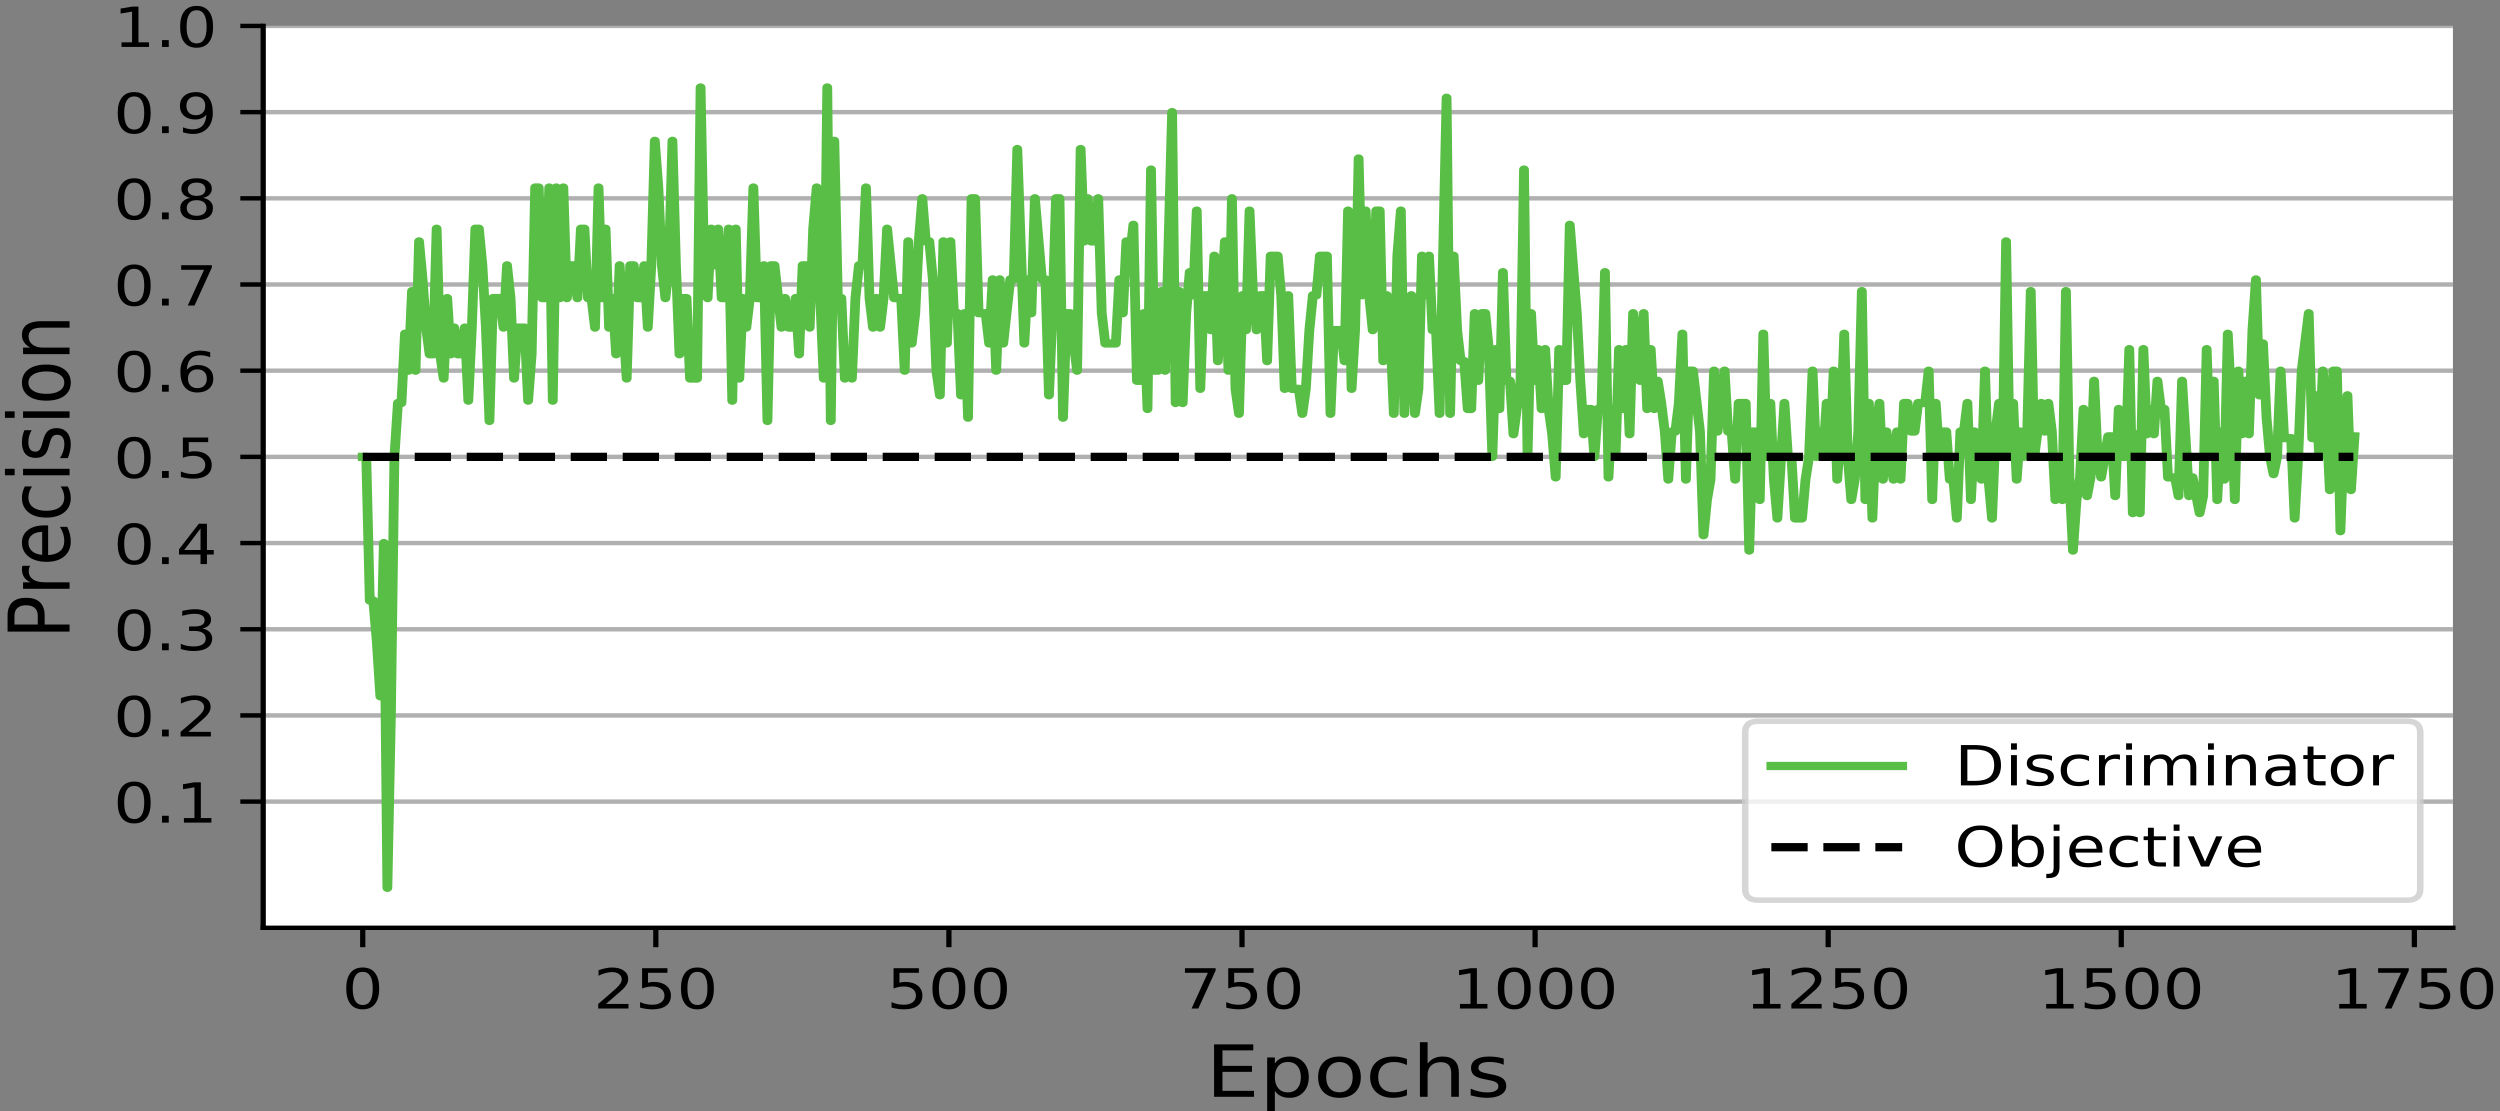 <?xml version="1.0" encoding="UTF-8" standalone="no"?>
<!-- Created with matplotlib (https://matplotlib.org/) -->

<svg
   xmlns:dc="http://purl.org/dc/elements/1.1/"
   xmlns:cc="http://creativecommons.org/ns#"
   xmlns:rdf="http://www.w3.org/1999/02/22-rdf-syntax-ns#"
   xmlns:svg="http://www.w3.org/2000/svg"
   xmlns="http://www.w3.org/2000/svg"
   xmlns:xlink="http://www.w3.org/1999/xlink"
   xmlns:sodipodi="http://sodipodi.sourceforge.net/DTD/sodipodi-0.dtd"
   xmlns:inkscape="http://www.inkscape.org/namespaces/inkscape"
   height="176"
   version="1.1"
   viewBox="0 0 297 132"
   width="396"
   id="svg499"
   sodipodi:docname="precision_best_gan06_03_20_v1.svg"
   inkscape:version="0.92.3 (2405546, 2018-03-11)">
  <rect x="0" y="0" width="297" height="132" fill="#808080" stroke="none"/>
  <sodipodi:namedview
     pagecolor="#ffffff"
     bordercolor="#666666"
     borderopacity="1"
     objecttolerance="10"
     gridtolerance="10"
     guidetolerance="10"
     inkscape:pageopacity="0"
     inkscape:pageshadow="2"
     inkscape:window-width="1323"
     inkscape:window-height="713"
     id="namedview501"
     showgrid="false"
     units="px"
     inkscape:zoom="11.313709"
     inkscape:cx="374.07627"
     inkscape:cy="123.37372"
     inkscape:window-x="43"
     inkscape:window-y="27"
     inkscape:window-maximized="1"
     inkscape:current-layer="svg499" />
  <defs
     id="defs4"
     style="stroke-linecap:butt;stroke-linejoin:round">
    <style
       type="text/css"
       id="style2">
*{stroke-linecap:butt;stroke-linejoin:round;}
  </style>
  </defs>
  <g
     style="stroke-linecap:butt;stroke-linejoin:round"
     id="axes_1"
     transform="matrix(0.777,0,0,0.657,-10.69,-13.948)">
    <g
       style="stroke-linecap:butt;stroke-linejoin:round"
       id="patch_2">
      <path
         inkscape:connector-curvature="0"
         id="path9"
         style="fill:#ffffff;stroke-linecap:butt;stroke-linejoin:round"
         d="M 54,189 H 388.8 V 25.92 H 54 Z" />
    </g>
    <g
       style="stroke-linecap:butt;stroke-linejoin:round"
       id="matplotlib.axis_1">
      <g
         style="stroke-linecap:butt;stroke-linejoin:round"
         id="xtick_1">
        <g
           style="stroke-linecap:butt;stroke-linejoin:round"
           id="line2d_1">
          <defs
             id="defs13">
            <path
               inkscape:connector-curvature="0"
               style="stroke:#000000;stroke-width:0.8;stroke-linecap:butt;stroke-linejoin:round"
               id="m89fd16f817"
               d="M 0,0 V 3.5" />
          </defs>
          <g
             style="stroke-linecap:butt;stroke-linejoin:round"
             id="g17">
            <use
               height="100%"
               width="100%"
               id="use15"
               y="189"
               xlink:href="#m89fd16f817"
               x="69.218"
               style="stroke:#000000;stroke-width:0.8;stroke-linecap:butt;stroke-linejoin:round" />
          </g>
        </g>
        <g
           style="stroke-linecap:butt;stroke-linejoin:round"
           id="text_1">
          <!-- 0 -->
          <defs
             id="defs21">
            <path
               style="stroke-linecap:butt;stroke-linejoin:round"
               inkscape:connector-curvature="0"
               id="DejaVuSans-48"
               d="m 31.781,66.406 q -7.609,0 -11.453,-7.5 Q 16.5,51.422 16.5,36.375 q 0,-14.984 3.828,-22.484 3.844,-7.5 11.453,-7.5 7.672,0 11.5,7.5 3.844,7.5 3.844,22.484 0,15.047 -3.844,22.531 -3.828,7.5 -11.5,7.5 z m 0,7.812 q 12.266,0 18.734,-9.703 6.469,-9.688 6.469,-28.141 0,-18.406 -6.469,-28.109 -6.469,-9.688 -18.734,-9.688 -12.25,0 -18.719,9.688 Q 6.594,17.969 6.594,36.375 q 0,18.453 6.469,28.141 6.469,9.703 18.719,9.703 z" />
          </defs>
          <g
             style="stroke-linecap:butt;stroke-linejoin:round"
             id="g25"
             transform="matrix(0.1,0,0,-0.1,66.037,203.598)">
            <use
               height="100%"
               width="100%"
               y="0"
               x="0"
               style="stroke-linecap:butt;stroke-linejoin:round"
               id="use23"
               xlink:href="#DejaVuSans-48" />
          </g>
        </g>
      </g>
      <g
         style="stroke-linecap:butt;stroke-linejoin:round"
         id="xtick_2">
        <g
           style="stroke-linecap:butt;stroke-linejoin:round"
           id="line2d_2">
          <g
             style="stroke-linecap:butt;stroke-linejoin:round"
             id="g31">
            <use
               height="100%"
               width="100%"
               id="use29"
               y="189"
               xlink:href="#m89fd16f817"
               x="114.03"
               style="stroke:#000000;stroke-width:0.8;stroke-linecap:butt;stroke-linejoin:round" />
          </g>
        </g>
        <g
           style="stroke-linecap:butt;stroke-linejoin:round"
           id="text_2">
          <!-- 250 -->
          <defs
             id="defs36">
            <path
               style="stroke-linecap:butt;stroke-linejoin:round"
               inkscape:connector-curvature="0"
               id="DejaVuSans-50"
               d="M 19.188,8.297 H 53.609 V 0 H 7.328 v 8.297 q 5.609,5.812 15.297,15.594 9.703,9.797 12.188,12.641 4.734,5.312 6.609,9 1.891,3.688 1.891,7.25 0,5.812 -4.078,9.469 -4.078,3.672 -10.625,3.672 -4.641,0 -9.797,-1.609 -5.141,-1.609 -11,-4.891 v 9.969 Q 13.766,71.781 18.938,73 q 5.188,1.219 9.484,1.219 11.328,0 18.062,-5.672 6.734,-5.656 6.734,-15.125 0,-4.5 -1.688,-8.531 Q 49.859,40.875 45.406,35.406 44.188,33.984 37.641,27.219 31.109,20.453 19.188,8.297 Z" />
            <path
               style="stroke-linecap:butt;stroke-linejoin:round"
               inkscape:connector-curvature="0"
               id="DejaVuSans-53"
               d="m 10.797,72.906 h 38.719 v -8.312 h -29.688 V 46.734 q 2.141,0.734 4.281,1.094 2.156,0.359 4.312,0.359 Q 40.625,48.188 47.75,41.5 54.891,34.812 54.891,23.391 54.891,11.625 47.562,5.094 40.234,-1.422 26.906,-1.422 q -4.594,0 -9.359,0.781 -4.75,0.781 -9.828,2.344 V 11.625 q 4.391,-2.391 9.078,-3.562 4.688,-1.172 9.906,-1.172 8.453,0 13.375,4.438 4.938,4.438 4.938,12.062 0,7.609 -4.938,12.047 -4.922,4.453 -13.375,4.453 -3.953,0 -7.891,-0.875 -3.922,-0.875 -8.016,-2.734 z" />
          </defs>
          <g
             style="stroke-linecap:butt;stroke-linejoin:round"
             id="g44"
             transform="matrix(0.1,0,0,-0.1,104.487,203.598)">
            <use
               height="100%"
               width="100%"
               y="0"
               x="0"
               style="stroke-linecap:butt;stroke-linejoin:round"
               id="use38"
               xlink:href="#DejaVuSans-50" />
            <use
               height="100%"
               width="100%"
               y="0"
               style="stroke-linecap:butt;stroke-linejoin:round"
               id="use40"
               xlink:href="#DejaVuSans-53"
               x="63.623" />
            <use
               height="100%"
               width="100%"
               y="0"
               style="stroke-linecap:butt;stroke-linejoin:round"
               id="use42"
               xlink:href="#DejaVuSans-48"
               x="127.246" />
          </g>
        </g>
      </g>
      <g
         style="stroke-linecap:butt;stroke-linejoin:round"
         id="xtick_3">
        <g
           style="stroke-linecap:butt;stroke-linejoin:round"
           id="line2d_3">
          <g
             style="stroke-linecap:butt;stroke-linejoin:round"
             id="g50">
            <use
               height="100%"
               width="100%"
               id="use48"
               y="189"
               xlink:href="#m89fd16f817"
               x="158.842"
               style="stroke:#000000;stroke-width:0.8;stroke-linecap:butt;stroke-linejoin:round" />
          </g>
        </g>
        <g
           style="stroke-linecap:butt;stroke-linejoin:round"
           id="text_3">
          <!-- 500 -->
          <g
             style="stroke-linecap:butt;stroke-linejoin:round"
             id="g59"
             transform="matrix(0.1,0,0,-0.1,149.299,203.598)">
            <use
               height="100%"
               width="100%"
               y="0"
               x="0"
               style="stroke-linecap:butt;stroke-linejoin:round"
               id="use53"
               xlink:href="#DejaVuSans-53" />
            <use
               height="100%"
               width="100%"
               y="0"
               style="stroke-linecap:butt;stroke-linejoin:round"
               id="use55"
               xlink:href="#DejaVuSans-48"
               x="63.623" />
            <use
               height="100%"
               width="100%"
               y="0"
               style="stroke-linecap:butt;stroke-linejoin:round"
               id="use57"
               xlink:href="#DejaVuSans-48"
               x="127.246" />
          </g>
        </g>
      </g>
      <g
         style="stroke-linecap:butt;stroke-linejoin:round"
         id="xtick_4">
        <g
           style="stroke-linecap:butt;stroke-linejoin:round"
           id="line2d_4">
          <g
             style="stroke-linecap:butt;stroke-linejoin:round"
             id="g65">
            <use
               height="100%"
               width="100%"
               id="use63"
               y="189"
               xlink:href="#m89fd16f817"
               x="203.654"
               style="stroke:#000000;stroke-width:0.8;stroke-linecap:butt;stroke-linejoin:round" />
          </g>
        </g>
        <g
           style="stroke-linecap:butt;stroke-linejoin:round"
           id="text_4">
          <!-- 750 -->
          <defs
             id="defs69">
            <path
               style="stroke-linecap:butt;stroke-linejoin:round"
               inkscape:connector-curvature="0"
               id="DejaVuSans-55"
               d="m 8.203,72.906 h 46.875 V 68.703 L 28.609,0 H 18.312 L 43.219,64.594 H 8.203 Z" />
          </defs>
          <g
             style="stroke-linecap:butt;stroke-linejoin:round"
             id="g77"
             transform="matrix(0.1,0,0,-0.1,194.111,203.598)">
            <use
               height="100%"
               width="100%"
               y="0"
               x="0"
               style="stroke-linecap:butt;stroke-linejoin:round"
               id="use71"
               xlink:href="#DejaVuSans-55" />
            <use
               height="100%"
               width="100%"
               y="0"
               style="stroke-linecap:butt;stroke-linejoin:round"
               id="use73"
               xlink:href="#DejaVuSans-53"
               x="63.623" />
            <use
               height="100%"
               width="100%"
               y="0"
               style="stroke-linecap:butt;stroke-linejoin:round"
               id="use75"
               xlink:href="#DejaVuSans-48"
               x="127.246" />
          </g>
        </g>
      </g>
      <g
         style="stroke-linecap:butt;stroke-linejoin:round"
         id="xtick_5">
        <g
           style="stroke-linecap:butt;stroke-linejoin:round"
           id="line2d_5">
          <g
             style="stroke-linecap:butt;stroke-linejoin:round"
             id="g83">
            <use
               height="100%"
               width="100%"
               id="use81"
               y="189"
               xlink:href="#m89fd16f817"
               x="248.466"
               style="stroke:#000000;stroke-width:0.8;stroke-linecap:butt;stroke-linejoin:round" />
          </g>
        </g>
        <g
           style="stroke-linecap:butt;stroke-linejoin:round"
           id="text_5">
          <!-- 1000 -->
          <defs
             id="defs87">
            <path
               style="stroke-linecap:butt;stroke-linejoin:round"
               inkscape:connector-curvature="0"
               id="DejaVuSans-49"
               d="m 12.406,8.297 h 16.109 v 55.625 L 10.984,60.406 v 8.984 l 17.438,3.516 H 38.281 V 8.297 H 54.391 V 0 H 12.406 Z" />
          </defs>
          <g
             style="stroke-linecap:butt;stroke-linejoin:round"
             id="g97"
             transform="matrix(0.1,0,0,-0.1,235.741,203.598)">
            <use
               height="100%"
               width="100%"
               y="0"
               x="0"
               style="stroke-linecap:butt;stroke-linejoin:round"
               id="use89"
               xlink:href="#DejaVuSans-49" />
            <use
               height="100%"
               width="100%"
               y="0"
               style="stroke-linecap:butt;stroke-linejoin:round"
               id="use91"
               xlink:href="#DejaVuSans-48"
               x="63.623" />
            <use
               height="100%"
               width="100%"
               y="0"
               style="stroke-linecap:butt;stroke-linejoin:round"
               id="use93"
               xlink:href="#DejaVuSans-48"
               x="127.246" />
            <use
               height="100%"
               width="100%"
               y="0"
               style="stroke-linecap:butt;stroke-linejoin:round"
               id="use95"
               xlink:href="#DejaVuSans-48"
               x="190.869" />
          </g>
        </g>
      </g>
      <g
         style="stroke-linecap:butt;stroke-linejoin:round"
         id="xtick_6">
        <g
           style="stroke-linecap:butt;stroke-linejoin:round"
           id="line2d_6">
          <g
             style="stroke-linecap:butt;stroke-linejoin:round"
             id="g103">
            <use
               height="100%"
               width="100%"
               id="use101"
               y="189"
               xlink:href="#m89fd16f817"
               x="293.279"
               style="stroke:#000000;stroke-width:0.8;stroke-linecap:butt;stroke-linejoin:round" />
          </g>
        </g>
        <g
           style="stroke-linecap:butt;stroke-linejoin:round"
           id="text_6">
          <!-- 1250 -->
          <g
             style="stroke-linecap:butt;stroke-linejoin:round"
             id="g114"
             transform="matrix(0.1,0,0,-0.1,280.554,203.598)">
            <use
               height="100%"
               width="100%"
               y="0"
               x="0"
               style="stroke-linecap:butt;stroke-linejoin:round"
               id="use106"
               xlink:href="#DejaVuSans-49" />
            <use
               height="100%"
               width="100%"
               y="0"
               style="stroke-linecap:butt;stroke-linejoin:round"
               id="use108"
               xlink:href="#DejaVuSans-50"
               x="63.623" />
            <use
               height="100%"
               width="100%"
               y="0"
               style="stroke-linecap:butt;stroke-linejoin:round"
               id="use110"
               xlink:href="#DejaVuSans-53"
               x="127.246" />
            <use
               height="100%"
               width="100%"
               y="0"
               style="stroke-linecap:butt;stroke-linejoin:round"
               id="use112"
               xlink:href="#DejaVuSans-48"
               x="190.869" />
          </g>
        </g>
      </g>
      <g
         style="stroke-linecap:butt;stroke-linejoin:round"
         id="xtick_7">
        <g
           style="stroke-linecap:butt;stroke-linejoin:round"
           id="line2d_7">
          <g
             style="stroke-linecap:butt;stroke-linejoin:round"
             id="g120">
            <use
               height="100%"
               width="100%"
               id="use118"
               y="189"
               xlink:href="#m89fd16f817"
               x="338.091"
               style="stroke:#000000;stroke-width:0.8;stroke-linecap:butt;stroke-linejoin:round" />
          </g>
        </g>
        <g
           style="stroke-linecap:butt;stroke-linejoin:round"
           id="text_7">
          <!-- 1500 -->
          <g
             style="stroke-linecap:butt;stroke-linejoin:round"
             id="g131"
             transform="matrix(0.1,0,0,-0.1,325.366,203.598)">
            <use
               height="100%"
               width="100%"
               y="0"
               x="0"
               style="stroke-linecap:butt;stroke-linejoin:round"
               id="use123"
               xlink:href="#DejaVuSans-49" />
            <use
               height="100%"
               width="100%"
               y="0"
               style="stroke-linecap:butt;stroke-linejoin:round"
               id="use125"
               xlink:href="#DejaVuSans-53"
               x="63.623" />
            <use
               height="100%"
               width="100%"
               y="0"
               style="stroke-linecap:butt;stroke-linejoin:round"
               id="use127"
               xlink:href="#DejaVuSans-48"
               x="127.246" />
            <use
               height="100%"
               width="100%"
               y="0"
               style="stroke-linecap:butt;stroke-linejoin:round"
               id="use129"
               xlink:href="#DejaVuSans-48"
               x="190.869" />
          </g>
        </g>
      </g>
      <g
         style="stroke-linecap:butt;stroke-linejoin:round"
         id="xtick_8">
        <g
           style="stroke-linecap:butt;stroke-linejoin:round"
           id="line2d_8">
          <g
             style="stroke-linecap:butt;stroke-linejoin:round"
             id="g137">
            <use
               height="100%"
               width="100%"
               id="use135"
               y="189"
               xlink:href="#m89fd16f817"
               x="382.903"
               style="stroke:#000000;stroke-width:0.8;stroke-linecap:butt;stroke-linejoin:round" />
          </g>
        </g>
        <g
           style="stroke-linecap:butt;stroke-linejoin:round"
           id="text_8">
          <!-- 1750 -->
          <g
             style="stroke-linecap:butt;stroke-linejoin:round"
             id="g148"
             transform="matrix(0.1,0,0,-0.1,370.178,203.598)">
            <use
               height="100%"
               width="100%"
               y="0"
               x="0"
               style="stroke-linecap:butt;stroke-linejoin:round"
               id="use140"
               xlink:href="#DejaVuSans-49" />
            <use
               height="100%"
               width="100%"
               y="0"
               style="stroke-linecap:butt;stroke-linejoin:round"
               id="use142"
               xlink:href="#DejaVuSans-55"
               x="63.623" />
            <use
               height="100%"
               width="100%"
               y="0"
               style="stroke-linecap:butt;stroke-linejoin:round"
               id="use144"
               xlink:href="#DejaVuSans-53"
               x="127.246" />
            <use
               height="100%"
               width="100%"
               y="0"
               style="stroke-linecap:butt;stroke-linejoin:round"
               id="use146"
               xlink:href="#DejaVuSans-48"
               x="190.869" />
          </g>
        </g>
      </g>
      <g
         style="stroke-linecap:butt;stroke-linejoin:round"
         id="text_9">
        <!-- Epochs -->
        <defs
           id="defs158">
          <path
             style="stroke-linecap:butt;stroke-linejoin:round"
             inkscape:connector-curvature="0"
             id="DejaVuSans-69"
             d="m 9.812,72.906 h 46.094 v -8.312 H 19.672 V 43.016 h 34.719 V 34.719 H 19.672 V 8.297 H 56.781 V 0 H 9.812 Z" />
          <path
             style="stroke-linecap:butt;stroke-linejoin:round"
             inkscape:connector-curvature="0"
             id="DejaVuSans-112"
             d="m 18.109,8.203 v -29 H 9.078 V 54.688 h 9.031 v -8.297 q 2.844,4.875 7.156,7.234 Q 29.594,56 35.594,56 q 9.969,0 16.188,-7.906 6.234,-7.906 6.234,-20.797 0,-12.891 -6.234,-20.812 -6.219,-7.906 -16.188,-7.906 -6,0 -10.328,2.375 -4.312,2.375 -7.156,7.25 z M 48.688,27.297 q 0,9.906 -4.078,15.547 -4.078,5.641 -11.203,5.641 -7.141,0 -11.219,-5.641 -4.078,-5.641 -4.078,-15.547 0,-9.906 4.078,-15.547 4.078,-5.641 11.219,-5.641 7.125,0 11.203,5.641 4.078,5.641 4.078,15.547 z" />
          <path
             style="stroke-linecap:butt;stroke-linejoin:round"
             inkscape:connector-curvature="0"
             id="DejaVuSans-111"
             d="m 30.609,48.391 q -7.219,0 -11.422,-5.641 -4.203,-5.641 -4.203,-15.453 0,-9.812 4.172,-15.453 4.188,-5.641 11.453,-5.641 7.188,0 11.375,5.656 4.203,5.672 4.203,15.438 0,9.719 -4.203,15.406 -4.188,5.688 -11.375,5.688 z m 0,7.609 q 11.719,0 18.406,-7.625 6.703,-7.609 6.703,-21.078 0,-13.422 -6.703,-21.078 -6.688,-7.641 -18.406,-7.641 -11.766,0 -18.438,7.641 -6.656,7.656 -6.656,21.078 0,13.469 6.656,21.078 Q 18.844,56 30.609,56 Z" />
          <path
             style="stroke-linecap:butt;stroke-linejoin:round"
             inkscape:connector-curvature="0"
             id="DejaVuSans-99"
             d="M 48.781,52.594 V 44.188 q -3.812,2.109 -7.641,3.156 -3.828,1.047 -7.734,1.047 -8.75,0 -13.594,-5.547 -4.828,-5.531 -4.828,-15.547 0,-10.016 4.828,-15.562 4.844,-5.531 13.594,-5.531 3.906,0 7.734,1.047 3.828,1.047 7.641,3.156 v -8.312 q -3.766,-1.75 -7.797,-2.625 -4.016,-0.891 -8.562,-0.891 -12.359,0 -19.641,7.766 -7.266,7.766 -7.266,20.953 0,13.375 7.344,21.031 Q 20.219,56 33.016,56 q 4.141,0 8.094,-0.859 3.953,-0.844 7.672,-2.547 z" />
          <path
             style="stroke-linecap:butt;stroke-linejoin:round"
             inkscape:connector-curvature="0"
             id="DejaVuSans-104"
             d="M 54.891,33.016 V 0 H 45.906 v 32.719 q 0,7.766 -3.031,11.609 -3.031,3.859 -9.078,3.859 -7.281,0 -11.484,-4.641 -4.203,-4.625 -4.203,-12.641 V 0 h -9.031 v 75.984 h 9.031 V 46.188 q 3.234,4.938 7.594,7.375 4.375,2.438 10.094,2.438 9.422,0 14.25,-5.828 4.844,-5.828 4.844,-17.156 z" />
          <path
             style="stroke-linecap:butt;stroke-linejoin:round"
             inkscape:connector-curvature="0"
             id="DejaVuSans-115"
             d="m 44.281,53.078 v -8.5 Q 40.484,46.531 36.375,47.5 q -4.094,0.984 -8.5,0.984 -6.688,0 -10.031,-2.047 Q 14.5,44.391 14.5,40.281 q 0,-3.125 2.391,-4.906 2.391,-1.781 9.625,-3.391 l 3.078,-0.688 Q 39.156,29.25 43.188,25.516 47.219,21.781 47.219,15.094 q 0,-7.625 -6.031,-12.078 -6.031,-4.438 -16.578,-4.438 -4.391,0 -9.156,0.859 Q 10.688,0.297 5.422,2 v 9.281 q 4.984,-2.594 9.812,-3.891 4.828,-1.281 9.578,-1.281 6.344,0 9.75,2.172 3.422,2.172 3.422,6.125 0,3.656 -2.469,5.609 -2.453,1.953 -10.812,3.766 l -3.125,0.734 q -8.344,1.75 -12.062,5.391 -3.703,3.641 -3.703,9.984 0,7.719 5.469,11.906 Q 16.75,56 26.812,56 q 4.969,0 9.359,-0.734 4.406,-0.719 8.109,-2.188 z" />
        </defs>
        <g
           style="stroke-linecap:butt;stroke-linejoin:round"
           id="g172"
           transform="matrix(0.13,0,0,-0.13,198.11,219.556)">
          <use
             height="100%"
             width="100%"
             y="0"
             x="0"
             style="stroke-linecap:butt;stroke-linejoin:round"
             id="use160"
             xlink:href="#DejaVuSans-69" />
          <use
             height="100%"
             width="100%"
             y="0"
             style="stroke-linecap:butt;stroke-linejoin:round"
             id="use162"
             xlink:href="#DejaVuSans-112"
             x="63.184" />
          <use
             height="100%"
             width="100%"
             y="0"
             style="stroke-linecap:butt;stroke-linejoin:round"
             id="use164"
             xlink:href="#DejaVuSans-111"
             x="126.66" />
          <use
             height="100%"
             width="100%"
             y="0"
             style="stroke-linecap:butt;stroke-linejoin:round"
             id="use166"
             xlink:href="#DejaVuSans-99"
             x="187.842" />
          <use
             height="100%"
             width="100%"
             y="0"
             style="stroke-linecap:butt;stroke-linejoin:round"
             id="use168"
             xlink:href="#DejaVuSans-104"
             x="242.822" />
          <use
             height="100%"
             width="100%"
             y="0"
             style="stroke-linecap:butt;stroke-linejoin:round"
             id="use170"
             xlink:href="#DejaVuSans-115"
             x="306.201" />
        </g>
      </g>
    </g>
    <g
       style="stroke-linecap:butt;stroke-linejoin:round"
       id="matplotlib.axis_2">
      <g
         style="stroke-linecap:butt;stroke-linejoin:round"
         id="ytick_1">
        <g
           style="stroke-linecap:butt;stroke-linejoin:round"
           id="line2d_9">
          <path
             inkscape:connector-curvature="0"
             id="path176"
             style="fill:none;stroke:#b0b0b0;stroke-width:0.8;stroke-linecap:square;stroke-linejoin:round"
             d="M 54,166.18 H 388.8"
             clip-path="url(#pa81db073a2)" />
        </g>
        <g
           style="stroke-linecap:butt;stroke-linejoin:round"
           id="line2d_10">
          <defs
             id="defs180">
            <path
               inkscape:connector-curvature="0"
               style="stroke:#000000;stroke-width:0.8;stroke-linecap:butt;stroke-linejoin:round"
               id="md61d00a847"
               d="M 0,0 H -3.5" />
          </defs>
          <g
             style="stroke-linecap:butt;stroke-linejoin:round"
             id="g184">
            <use
               height="100%"
               width="100%"
               id="use182"
               y="166.18"
               xlink:href="#md61d00a847"
               x="54"
               style="stroke:#000000;stroke-width:0.8;stroke-linecap:butt;stroke-linejoin:round" />
          </g>
        </g>
        <g
           style="stroke-linecap:butt;stroke-linejoin:round"
           id="text_10">
          <!-- 0.1 -->
          <defs
             id="defs188">
            <path
               style="stroke-linecap:butt;stroke-linejoin:round"
               inkscape:connector-curvature="0"
               id="DejaVuSans-46"
               d="M 10.688,12.406 H 21 V 0 H 10.688 Z" />
          </defs>
          <g
             style="stroke-linecap:butt;stroke-linejoin:round"
             id="g196"
             transform="matrix(0.1,0,0,-0.1,31.097,169.979)">
            <use
               height="100%"
               width="100%"
               y="0"
               x="0"
               style="stroke-linecap:butt;stroke-linejoin:round"
               id="use190"
               xlink:href="#DejaVuSans-48" />
            <use
               height="100%"
               width="100%"
               y="0"
               style="stroke-linecap:butt;stroke-linejoin:round"
               id="use192"
               xlink:href="#DejaVuSans-46"
               x="63.623" />
            <use
               height="100%"
               width="100%"
               y="0"
               style="stroke-linecap:butt;stroke-linejoin:round"
               id="use194"
               xlink:href="#DejaVuSans-49"
               x="95.41" />
          </g>
        </g>
      </g>
      <g
         style="stroke-linecap:butt;stroke-linejoin:round"
         id="ytick_2">
        <g
           style="stroke-linecap:butt;stroke-linejoin:round"
           id="line2d_11">
          <path
             inkscape:connector-curvature="0"
             id="path200"
             style="fill:none;stroke:#b0b0b0;stroke-width:0.8;stroke-linecap:square;stroke-linejoin:round"
             d="M 54,150.595 H 388.8"
             clip-path="url(#pa81db073a2)" />
        </g>
        <g
           style="stroke-linecap:butt;stroke-linejoin:round"
           id="line2d_12">
          <g
             style="stroke-linecap:butt;stroke-linejoin:round"
             id="g205">
            <use
               height="100%"
               width="100%"
               id="use203"
               y="150.595"
               xlink:href="#md61d00a847"
               x="54"
               style="stroke:#000000;stroke-width:0.8;stroke-linecap:butt;stroke-linejoin:round" />
          </g>
        </g>
        <g
           style="stroke-linecap:butt;stroke-linejoin:round"
           id="text_11">
          <!-- 0.2 -->
          <g
             style="stroke-linecap:butt;stroke-linejoin:round"
             id="g214"
             transform="matrix(0.1,0,0,-0.1,31.097,154.395)">
            <use
               height="100%"
               width="100%"
               y="0"
               x="0"
               style="stroke-linecap:butt;stroke-linejoin:round"
               id="use208"
               xlink:href="#DejaVuSans-48" />
            <use
               height="100%"
               width="100%"
               y="0"
               style="stroke-linecap:butt;stroke-linejoin:round"
               id="use210"
               xlink:href="#DejaVuSans-46"
               x="63.623" />
            <use
               height="100%"
               width="100%"
               y="0"
               style="stroke-linecap:butt;stroke-linejoin:round"
               id="use212"
               xlink:href="#DejaVuSans-50"
               x="95.41" />
          </g>
        </g>
      </g>
      <g
         style="stroke-linecap:butt;stroke-linejoin:round"
         id="ytick_3">
        <g
           style="stroke-linecap:butt;stroke-linejoin:round"
           id="line2d_13">
          <path
             inkscape:connector-curvature="0"
             id="path218"
             style="fill:none;stroke:#b0b0b0;stroke-width:0.8;stroke-linecap:square;stroke-linejoin:round"
             d="M 54,135.011 H 388.8"
             clip-path="url(#pa81db073a2)" />
        </g>
        <g
           style="stroke-linecap:butt;stroke-linejoin:round"
           id="line2d_14">
          <g
             style="stroke-linecap:butt;stroke-linejoin:round"
             id="g223">
            <use
               height="100%"
               width="100%"
               id="use221"
               y="135.011"
               xlink:href="#md61d00a847"
               x="54"
               style="stroke:#000000;stroke-width:0.8;stroke-linecap:butt;stroke-linejoin:round" />
          </g>
        </g>
        <g
           style="stroke-linecap:butt;stroke-linejoin:round"
           id="text_12">
          <!-- 0.3 -->
          <defs
             id="defs227">
            <path
               style="stroke-linecap:butt;stroke-linejoin:round"
               inkscape:connector-curvature="0"
               id="DejaVuSans-51"
               d="M 40.578,39.312 Q 47.656,37.797 51.625,33 q 3.984,-4.781 3.984,-11.812 0,-10.781 -7.422,-16.703 -7.422,-5.906 -21.094,-5.906 -4.578,0 -9.438,0.906 -4.859,0.906 -10.031,2.719 v 9.516 q 4.094,-2.391 8.969,-3.609 4.891,-1.219 10.219,-1.219 9.266,0 14.125,3.656 4.859,3.656 4.859,10.641 0,6.453 -4.516,10.078 -4.516,3.641 -12.562,3.641 h -8.5 v 8.109 h 8.891 q 7.266,0 11.125,2.906 3.859,2.906 3.859,8.375 0,5.609 -3.984,8.609 -3.969,3.016 -11.391,3.016 -4.062,0 -8.703,-0.891 Q 15.375,64.156 9.812,62.312 v 8.781 q 5.625,1.562 10.531,2.344 4.906,0.781 9.25,0.781 11.234,0 17.766,-5.109 6.547,-5.094 6.547,-13.781 0,-6.062 -3.469,-10.234 -3.469,-4.172 -9.859,-5.781 z" />
          </defs>
          <g
             style="stroke-linecap:butt;stroke-linejoin:round"
             id="g235"
             transform="matrix(0.1,0,0,-0.1,31.097,138.81)">
            <use
               height="100%"
               width="100%"
               y="0"
               x="0"
               style="stroke-linecap:butt;stroke-linejoin:round"
               id="use229"
               xlink:href="#DejaVuSans-48" />
            <use
               height="100%"
               width="100%"
               y="0"
               style="stroke-linecap:butt;stroke-linejoin:round"
               id="use231"
               xlink:href="#DejaVuSans-46"
               x="63.623" />
            <use
               height="100%"
               width="100%"
               y="0"
               style="stroke-linecap:butt;stroke-linejoin:round"
               id="use233"
               xlink:href="#DejaVuSans-51"
               x="95.41" />
          </g>
        </g>
      </g>
      <g
         style="stroke-linecap:butt;stroke-linejoin:round"
         id="ytick_4">
        <g
           style="stroke-linecap:butt;stroke-linejoin:round"
           id="line2d_15">
          <path
             inkscape:connector-curvature="0"
             id="path239"
             style="fill:none;stroke:#b0b0b0;stroke-width:0.8;stroke-linecap:square;stroke-linejoin:round"
             d="M 54,119.427 H 388.8"
             clip-path="url(#pa81db073a2)" />
        </g>
        <g
           style="stroke-linecap:butt;stroke-linejoin:round"
           id="line2d_16">
          <g
             style="stroke-linecap:butt;stroke-linejoin:round"
             id="g244">
            <use
               height="100%"
               width="100%"
               id="use242"
               y="119.427"
               xlink:href="#md61d00a847"
               x="54"
               style="stroke:#000000;stroke-width:0.8;stroke-linecap:butt;stroke-linejoin:round" />
          </g>
        </g>
        <g
           style="stroke-linecap:butt;stroke-linejoin:round"
           id="text_13">
          <!-- 0.4 -->
          <defs
             id="defs248">
            <path
               style="stroke-linecap:butt;stroke-linejoin:round"
               inkscape:connector-curvature="0"
               id="DejaVuSans-52"
               d="M 37.797,64.312 12.891,25.391 h 24.906 z m -2.594,8.594 h 12.406 V 25.391 h 10.406 V 17.188 H 47.609 V 0 h -9.812 V 17.188 H 4.891 v 9.516 z" />
          </defs>
          <g
             style="stroke-linecap:butt;stroke-linejoin:round"
             id="g256"
             transform="matrix(0.1,0,0,-0.1,31.097,123.226)">
            <use
               height="100%"
               width="100%"
               y="0"
               x="0"
               style="stroke-linecap:butt;stroke-linejoin:round"
               id="use250"
               xlink:href="#DejaVuSans-48" />
            <use
               height="100%"
               width="100%"
               y="0"
               style="stroke-linecap:butt;stroke-linejoin:round"
               id="use252"
               xlink:href="#DejaVuSans-46"
               x="63.623" />
            <use
               height="100%"
               width="100%"
               y="0"
               style="stroke-linecap:butt;stroke-linejoin:round"
               id="use254"
               xlink:href="#DejaVuSans-52"
               x="95.41" />
          </g>
        </g>
      </g>
      <g
         style="stroke-linecap:butt;stroke-linejoin:round"
         id="ytick_5">
        <g
           style="stroke-linecap:butt;stroke-linejoin:round"
           id="line2d_17">
          <path
             inkscape:connector-curvature="0"
             id="path260"
             style="fill:none;stroke:#b0b0b0;stroke-width:0.8;stroke-linecap:square;stroke-linejoin:round"
             d="M 54,103.842 H 388.8"
             clip-path="url(#pa81db073a2)" />
        </g>
        <g
           style="stroke-linecap:butt;stroke-linejoin:round"
           id="line2d_18">
          <g
             style="stroke-linecap:butt;stroke-linejoin:round"
             id="g265">
            <use
               height="100%"
               width="100%"
               id="use263"
               y="103.842"
               xlink:href="#md61d00a847"
               x="54"
               style="stroke:#000000;stroke-width:0.8;stroke-linecap:butt;stroke-linejoin:round" />
          </g>
        </g>
        <g
           style="stroke-linecap:butt;stroke-linejoin:round"
           id="text_14">
          <!-- 0.5 -->
          <g
             style="stroke-linecap:butt;stroke-linejoin:round"
             id="g274"
             transform="matrix(0.1,0,0,-0.1,31.097,107.641)">
            <use
               height="100%"
               width="100%"
               y="0"
               x="0"
               style="stroke-linecap:butt;stroke-linejoin:round"
               id="use268"
               xlink:href="#DejaVuSans-48" />
            <use
               height="100%"
               width="100%"
               y="0"
               style="stroke-linecap:butt;stroke-linejoin:round"
               id="use270"
               xlink:href="#DejaVuSans-46"
               x="63.623" />
            <use
               height="100%"
               width="100%"
               y="0"
               style="stroke-linecap:butt;stroke-linejoin:round"
               id="use272"
               xlink:href="#DejaVuSans-53"
               x="95.41" />
          </g>
        </g>
      </g>
      <g
         style="stroke-linecap:butt;stroke-linejoin:round"
         id="ytick_6">
        <g
           style="stroke-linecap:butt;stroke-linejoin:round"
           id="line2d_19">
          <path
             inkscape:connector-curvature="0"
             id="path278"
             style="fill:none;stroke:#b0b0b0;stroke-width:0.8;stroke-linecap:square;stroke-linejoin:round"
             d="M 54,88.258 H 388.8"
             clip-path="url(#pa81db073a2)" />
        </g>
        <g
           style="stroke-linecap:butt;stroke-linejoin:round"
           id="line2d_20">
          <g
             style="stroke-linecap:butt;stroke-linejoin:round"
             id="g283">
            <use
               height="100%"
               width="100%"
               id="use281"
               y="88.258"
               xlink:href="#md61d00a847"
               x="54"
               style="stroke:#000000;stroke-width:0.8;stroke-linecap:butt;stroke-linejoin:round" />
          </g>
        </g>
        <g
           style="stroke-linecap:butt;stroke-linejoin:round"
           id="text_15">
          <!-- 0.6 -->
          <defs
             id="defs287">
            <path
               style="stroke-linecap:butt;stroke-linejoin:round"
               inkscape:connector-curvature="0"
               id="DejaVuSans-54"
               d="m 33.016,40.375 q -6.641,0 -10.531,-4.547 -3.875,-4.531 -3.875,-12.438 0,-7.859 3.875,-12.438 3.891,-4.562 10.531,-4.562 6.641,0 10.516,4.562 3.875,4.578 3.875,12.438 0,7.906 -3.875,12.438 Q 39.656,40.375 33.016,40.375 Z M 52.594,71.297 V 62.312 q -3.719,1.75 -7.5,2.672 -3.781,0.938 -7.5,0.938 -9.766,0 -14.922,-6.594 -5.141,-6.594 -5.875,-19.922 2.875,4.25 7.219,6.516 4.359,2.266 9.578,2.266 10.984,0 17.359,-6.672 6.375,-6.656 6.375,-18.125 0,-11.234 -6.641,-18.031 -6.641,-6.781 -17.672,-6.781 -12.656,0 -19.344,9.688 -6.688,9.703 -6.688,28.109 0,17.281 8.203,27.562 8.203,10.281 22.016,10.281 3.719,0 7.5,-0.734 3.781,-0.734 7.891,-2.188 z" />
          </defs>
          <g
             style="stroke-linecap:butt;stroke-linejoin:round"
             id="g295"
             transform="matrix(0.1,0,0,-0.1,31.097,92.057)">
            <use
               height="100%"
               width="100%"
               y="0"
               x="0"
               style="stroke-linecap:butt;stroke-linejoin:round"
               id="use289"
               xlink:href="#DejaVuSans-48" />
            <use
               height="100%"
               width="100%"
               y="0"
               style="stroke-linecap:butt;stroke-linejoin:round"
               id="use291"
               xlink:href="#DejaVuSans-46"
               x="63.623" />
            <use
               height="100%"
               width="100%"
               y="0"
               style="stroke-linecap:butt;stroke-linejoin:round"
               id="use293"
               xlink:href="#DejaVuSans-54"
               x="95.41" />
          </g>
        </g>
      </g>
      <g
         style="stroke-linecap:butt;stroke-linejoin:round"
         id="ytick_7">
        <g
           style="stroke-linecap:butt;stroke-linejoin:round"
           id="line2d_21">
          <path
             inkscape:connector-curvature="0"
             id="path299"
             style="fill:none;stroke:#b0b0b0;stroke-width:0.8;stroke-linecap:square;stroke-linejoin:round"
             d="M 54,72.673 H 388.8"
             clip-path="url(#pa81db073a2)" />
        </g>
        <g
           style="stroke-linecap:butt;stroke-linejoin:round"
           id="line2d_22">
          <g
             style="stroke-linecap:butt;stroke-linejoin:round"
             id="g304">
            <use
               height="100%"
               width="100%"
               id="use302"
               y="72.673"
               xlink:href="#md61d00a847"
               x="54"
               style="stroke:#000000;stroke-width:0.8;stroke-linecap:butt;stroke-linejoin:round" />
          </g>
        </g>
        <g
           style="stroke-linecap:butt;stroke-linejoin:round"
           id="text_16">
          <!-- 0.7 -->
          <g
             style="stroke-linecap:butt;stroke-linejoin:round"
             id="g313"
             transform="matrix(0.1,0,0,-0.1,31.097,76.473)">
            <use
               height="100%"
               width="100%"
               y="0"
               x="0"
               style="stroke-linecap:butt;stroke-linejoin:round"
               id="use307"
               xlink:href="#DejaVuSans-48" />
            <use
               height="100%"
               width="100%"
               y="0"
               style="stroke-linecap:butt;stroke-linejoin:round"
               id="use309"
               xlink:href="#DejaVuSans-46"
               x="63.623" />
            <use
               height="100%"
               width="100%"
               y="0"
               style="stroke-linecap:butt;stroke-linejoin:round"
               id="use311"
               xlink:href="#DejaVuSans-55"
               x="95.41" />
          </g>
        </g>
      </g>
      <g
         style="stroke-linecap:butt;stroke-linejoin:round"
         id="ytick_8">
        <g
           style="stroke-linecap:butt;stroke-linejoin:round"
           id="line2d_23">
          <path
             inkscape:connector-curvature="0"
             id="path317"
             style="fill:none;stroke:#b0b0b0;stroke-width:0.8;stroke-linecap:square;stroke-linejoin:round"
             d="M 54,57.089 H 388.8"
             clip-path="url(#pa81db073a2)" />
        </g>
        <g
           style="stroke-linecap:butt;stroke-linejoin:round"
           id="line2d_24">
          <g
             style="stroke-linecap:butt;stroke-linejoin:round"
             id="g322">
            <use
               height="100%"
               width="100%"
               id="use320"
               y="57.089"
               xlink:href="#md61d00a847"
               x="54"
               style="stroke:#000000;stroke-width:0.8;stroke-linecap:butt;stroke-linejoin:round" />
          </g>
        </g>
        <g
           style="stroke-linecap:butt;stroke-linejoin:round"
           id="text_17">
          <!-- 0.8 -->
          <defs
             id="defs326">
            <path
               style="stroke-linecap:butt;stroke-linejoin:round"
               inkscape:connector-curvature="0"
               id="DejaVuSans-56"
               d="m 31.781,34.625 q -7.031,0 -11.062,-3.766 -4.016,-3.766 -4.016,-10.344 0,-6.594 4.016,-10.359 4.031,-3.766 11.062,-3.766 7.031,0 11.078,3.781 4.062,3.797 4.062,10.344 0,6.578 -4.031,10.344 Q 38.875,34.625 31.781,34.625 Z m -9.859,4.188 Q 15.578,40.375 12.031,44.719 8.5,49.078 8.5,55.328 q 0,8.734 6.219,13.812 6.234,5.078 17.062,5.078 10.891,0 17.094,-5.078 6.203,-5.078 6.203,-13.812 0,-6.25 -3.547,-10.609 Q 48,40.375 41.703,38.812 q 7.125,-1.656 11.094,-6.5 3.984,-4.828 3.984,-11.797 0,-10.609 -6.469,-16.281 -6.469,-5.656 -18.531,-5.656 -12.047,0 -18.531,5.656 -6.469,5.672 -6.469,16.281 0,6.969 4,11.797 4.016,4.844 11.141,6.5 z M 18.312,54.391 q 0,-5.656 3.531,-8.828 3.547,-3.172 9.938,-3.172 6.359,0 9.938,3.172 3.594,3.172 3.594,8.828 0,5.672 -3.594,8.844 -3.578,3.172 -9.938,3.172 -6.391,0 -9.938,-3.172 Q 18.312,60.062 18.312,54.391 Z" />
          </defs>
          <g
             style="stroke-linecap:butt;stroke-linejoin:round"
             id="g334"
             transform="matrix(0.1,0,0,-0.1,31.097,60.888)">
            <use
               height="100%"
               width="100%"
               y="0"
               x="0"
               style="stroke-linecap:butt;stroke-linejoin:round"
               id="use328"
               xlink:href="#DejaVuSans-48" />
            <use
               height="100%"
               width="100%"
               y="0"
               style="stroke-linecap:butt;stroke-linejoin:round"
               id="use330"
               xlink:href="#DejaVuSans-46"
               x="63.623" />
            <use
               height="100%"
               width="100%"
               y="0"
               style="stroke-linecap:butt;stroke-linejoin:round"
               id="use332"
               xlink:href="#DejaVuSans-56"
               x="95.41" />
          </g>
        </g>
      </g>
      <g
         style="stroke-linecap:butt;stroke-linejoin:round"
         id="ytick_9">
        <g
           style="stroke-linecap:butt;stroke-linejoin:round"
           id="line2d_25">
          <path
             inkscape:connector-curvature="0"
             id="path338"
             style="fill:none;stroke:#b0b0b0;stroke-width:0.8;stroke-linecap:square;stroke-linejoin:round"
             d="M 54,41.504 H 388.8"
             clip-path="url(#pa81db073a2)" />
        </g>
        <g
           style="stroke-linecap:butt;stroke-linejoin:round"
           id="line2d_26">
          <g
             style="stroke-linecap:butt;stroke-linejoin:round"
             id="g343">
            <use
               height="100%"
               width="100%"
               id="use341"
               y="41.504"
               xlink:href="#md61d00a847"
               x="54"
               style="stroke:#000000;stroke-width:0.8;stroke-linecap:butt;stroke-linejoin:round" />
          </g>
        </g>
        <g
           style="stroke-linecap:butt;stroke-linejoin:round"
           id="text_18">
          <!-- 0.9 -->
          <defs
             id="defs347">
            <path
               style="stroke-linecap:butt;stroke-linejoin:round"
               inkscape:connector-curvature="0"
               id="DejaVuSans-57"
               d="M 10.984,1.516 V 10.5 Q 14.703,8.734 18.5,7.812 q 3.812,-0.922 7.484,-0.922 9.766,0 14.906,6.562 5.156,6.562 5.891,19.953 -2.828,-4.203 -7.188,-6.453 -4.344,-2.25 -9.609,-2.25 -10.938,0 -17.312,6.609 -6.375,6.625 -6.375,18.109 0,11.219 6.641,18 6.641,6.797 17.672,6.797 12.656,0 19.312,-9.703 6.672,-9.688 6.672,-28.141 0,-17.234 -8.188,-27.516 -8.172,-10.281 -21.984,-10.281 -3.719,0 -7.531,0.734 -3.797,0.734 -7.906,2.203 z m 19.625,30.906 q 6.641,0 10.516,4.531 3.891,4.547 3.891,12.469 0,7.859 -3.891,12.422 -3.875,4.562 -10.516,4.562 -6.641,0 -10.516,-4.562 -3.875,-4.562 -3.875,-12.422 0,-7.922 3.875,-12.469 3.875,-4.531 10.516,-4.531 z" />
          </defs>
          <g
             style="stroke-linecap:butt;stroke-linejoin:round"
             id="g355"
             transform="matrix(0.1,0,0,-0.1,31.097,45.304)">
            <use
               height="100%"
               width="100%"
               y="0"
               x="0"
               style="stroke-linecap:butt;stroke-linejoin:round"
               id="use349"
               xlink:href="#DejaVuSans-48" />
            <use
               height="100%"
               width="100%"
               y="0"
               style="stroke-linecap:butt;stroke-linejoin:round"
               id="use351"
               xlink:href="#DejaVuSans-46"
               x="63.623" />
            <use
               height="100%"
               width="100%"
               y="0"
               style="stroke-linecap:butt;stroke-linejoin:round"
               id="use353"
               xlink:href="#DejaVuSans-57"
               x="95.41" />
          </g>
        </g>
      </g>
      <g
         style="stroke-linecap:butt;stroke-linejoin:round"
         id="ytick_10">
        <g
           style="stroke-linecap:butt;stroke-linejoin:round"
           id="line2d_27">
          <path
             inkscape:connector-curvature="0"
             id="path359"
             style="fill:none;stroke:#b0b0b0;stroke-width:0.8;stroke-linecap:square;stroke-linejoin:round"
             d="M 54,25.92 H 388.8"
             clip-path="url(#pa81db073a2)" />
        </g>
        <g
           style="stroke-linecap:butt;stroke-linejoin:round"
           id="line2d_28">
          <g
             style="stroke-linecap:butt;stroke-linejoin:round"
             id="g364">
            <use
               height="100%"
               width="100%"
               id="use362"
               y="25.92"
               xlink:href="#md61d00a847"
               x="54"
               style="stroke:#000000;stroke-width:0.8;stroke-linecap:butt;stroke-linejoin:round" />
          </g>
        </g>
        <g
           style="stroke-linecap:butt;stroke-linejoin:round"
           id="text_19">
          <!-- 1.0 -->
          <g
             style="stroke-linecap:butt;stroke-linejoin:round"
             id="g373"
             transform="matrix(0.1,0,0,-0.1,31.097,29.719)">
            <use
               height="100%"
               width="100%"
               y="0"
               x="0"
               style="stroke-linecap:butt;stroke-linejoin:round"
               id="use367"
               xlink:href="#DejaVuSans-49" />
            <use
               height="100%"
               width="100%"
               y="0"
               style="stroke-linecap:butt;stroke-linejoin:round"
               id="use369"
               xlink:href="#DejaVuSans-46"
               x="63.623" />
            <use
               height="100%"
               width="100%"
               y="0"
               style="stroke-linecap:butt;stroke-linejoin:round"
               id="use371"
               xlink:href="#DejaVuSans-48"
               x="95.41" />
          </g>
        </g>
      </g>
      <g
         style="stroke-linecap:butt;stroke-linejoin:round"
         id="text_20">
        <!-- Precision -->
        <defs
           id="defs382">
          <path
             style="stroke-linecap:butt;stroke-linejoin:round"
             inkscape:connector-curvature="0"
             id="DejaVuSans-80"
             d="M 19.672,64.797 V 37.406 h 12.406 q 6.891,0 10.641,3.562 3.766,3.562 3.766,10.156 0,6.547 -3.766,10.109 -3.75,3.562 -10.641,3.562 z M 9.812,72.906 h 22.266 q 12.266,0 18.531,-5.547 6.281,-5.547 6.281,-16.234 0,-10.797 -6.281,-16.312 -6.266,-5.516 -18.531,-5.516 H 19.672 V 0 H 9.812 Z" />
          <path
             style="stroke-linecap:butt;stroke-linejoin:round"
             inkscape:connector-curvature="0"
             id="DejaVuSans-114"
             d="m 41.109,46.297 q -1.516,0.875 -3.297,1.281 Q 36.031,48 33.891,48 26.266,48 22.188,43.047 18.109,38.094 18.109,28.812 V 0 h -9.031 v 54.688 h 9.031 v -8.5 q 2.844,4.984 7.375,7.391 Q 30.031,56 36.531,56 q 0.922,0 2.047,-0.125 1.125,-0.109 2.484,-0.359 z" />
          <path
             style="stroke-linecap:butt;stroke-linejoin:round"
             inkscape:connector-curvature="0"
             id="DejaVuSans-101"
             d="m 56.203,29.594 v -4.391 h -41.312 q 0.594,-9.281 5.594,-14.141 5,-4.859 13.938,-4.859 5.172,0 10.031,1.266 4.859,1.266 9.656,3.812 v -8.5 q -4.844,-2.047 -9.922,-3.125 -5.078,-1.078 -10.297,-1.078 -13.094,0 -20.734,7.609 -7.641,7.625 -7.641,20.625 0,13.422 7.25,21.297 Q 20.016,56 32.328,56 q 11.031,0 17.453,-7.109 6.422,-7.094 6.422,-19.297 z m -8.984,2.641 q -0.094,7.359 -4.125,11.75 -4.031,4.406 -10.672,4.406 -7.516,0 -12.031,-4.25 -4.516,-4.25 -5.203,-11.969 z" />
          <path
             style="stroke-linecap:butt;stroke-linejoin:round"
             inkscape:connector-curvature="0"
             id="DejaVuSans-105"
             d="M 9.422,54.688 H 18.406 V 0 H 9.422 Z m 0,21.297 H 18.406 V 64.594 H 9.422 Z" />
          <path
             style="stroke-linecap:butt;stroke-linejoin:round"
             inkscape:connector-curvature="0"
             id="DejaVuSans-110"
             d="M 54.891,33.016 V 0 H 45.906 v 32.719 q 0,7.766 -3.031,11.609 -3.031,3.859 -9.078,3.859 -7.281,0 -11.484,-4.641 -4.203,-4.625 -4.203,-12.641 V 0 h -9.031 v 54.688 h 9.031 v -8.5 q 3.234,4.938 7.594,7.375 4.375,2.438 10.094,2.438 9.422,0 14.25,-5.828 4.844,-5.828 4.844,-17.156 z" />
        </defs>
        <g
           style="stroke-linecap:butt;stroke-linejoin:round"
           id="g402"
           transform="matrix(0,-0.13,-0.13,0,24.393,136.716)">
          <use
             height="100%"
             width="100%"
             y="0"
             x="0"
             style="stroke-linecap:butt;stroke-linejoin:round"
             id="use384"
             xlink:href="#DejaVuSans-80" />
          <use
             height="100%"
             width="100%"
             y="0"
             style="stroke-linecap:butt;stroke-linejoin:round"
             id="use386"
             xlink:href="#DejaVuSans-114"
             x="60.287" />
          <use
             height="100%"
             width="100%"
             y="0"
             style="stroke-linecap:butt;stroke-linejoin:round"
             id="use388"
             xlink:href="#DejaVuSans-101"
             x="101.369" />
          <use
             height="100%"
             width="100%"
             y="0"
             style="stroke-linecap:butt;stroke-linejoin:round"
             id="use390"
             xlink:href="#DejaVuSans-99"
             x="162.893" />
          <use
             height="100%"
             width="100%"
             y="0"
             style="stroke-linecap:butt;stroke-linejoin:round"
             id="use392"
             xlink:href="#DejaVuSans-105"
             x="217.873" />
          <use
             height="100%"
             width="100%"
             y="0"
             style="stroke-linecap:butt;stroke-linejoin:round"
             id="use394"
             xlink:href="#DejaVuSans-115"
             x="245.656" />
          <use
             height="100%"
             width="100%"
             y="0"
             style="stroke-linecap:butt;stroke-linejoin:round"
             id="use396"
             xlink:href="#DejaVuSans-105"
             x="297.756" />
          <use
             height="100%"
             width="100%"
             y="0"
             style="stroke-linecap:butt;stroke-linejoin:round"
             id="use398"
             xlink:href="#DejaVuSans-111"
             x="325.539" />
          <use
             height="100%"
             width="100%"
             y="0"
             style="stroke-linecap:butt;stroke-linejoin:round"
             id="use400"
             xlink:href="#DejaVuSans-110"
             x="386.721" />
        </g>
      </g>
    </g>
    <g
       style="stroke-linecap:butt;stroke-linejoin:round"
       id="line2d_29">
      <path
         inkscape:connector-curvature="0"
         id="path406"
         style="fill:none;stroke:#59be45;stroke-width:1.5;stroke-linecap:square;stroke-linejoin:round"
         d="m 69.218,103.842 h 0.538 l 0.538,25.974 h 0.538 l 0.538,7.421 0.538,9.895 0.538,-27.706 0.538,62.338 0.538,-31.169 0.538,-46.753 0.538,-9.74 h 0.538 l 0.538,-12.523 0.538,6.679 0.538,-14.386 0.538,14.386 0.538,-23.377 0.538,6.875 0.538,8.709 0.538,4.824 h 0.538 l 0.538,-22.7 0.538,22.7 0.538,4.385 0.538,-14.541 0.538,10.155 0.538,-4.824 0.538,4.824 h 0.538 l 0.538,-4.824 0.538,13.213 0.538,-13.213 0.538,-17.876 h 0.538 l 0.538,6.621 0.538,11.255 0.538,16.883 0.538,-22.215 h 1.075 l 0.538,5.332 0.538,-11.255 0.538,5.924 0.538,14.541 0.538,-9.209 h 1.075 l 0.538,13.213 0.538,-8.389 0.538,-30.148 h 0.538 l 0.538,19.993 h 0.538 l 0.538,-19.993 0.538,38.538 0.538,-38.538 0.538,19.993 0.538,-19.993 0.538,19.993 0.538,-5.924 h 0.538 l 0.538,5.924 0.538,-12.545 h 0.538 l 0.538,12.545 h 0.538 l 0.538,5.332 0.538,-25.325 0.538,19.993 0.538,-12.545 0.538,17.876 0.538,-5.332 0.538,10.155 0.538,-16.079 1.075,20.464 0.538,-20.464 h 0.538 l 0.538,5.924 h 0.538 l 0.538,-5.924 0.538,11.255 0.538,-11.255 0.538,-22.511 0.538,8.442 0.538,14.069 0.538,5.924 0.538,-5.924 0.538,-22.511 0.538,22.511 0.538,16.079 0.538,-10.155 h 0.538 l 0.538,14.541 h 1.075 l 0.538,-52.623 0.538,32.158 0.538,5.924 0.538,-12.545 0.538,6.621 0.538,-6.621 0.538,12.545 h 0.538 l 0.538,-12.545 0.538,31.089 0.538,-31.089 0.538,27.085 0.538,-14.541 0.538,5.332 0.538,-5.332 0.538,-19.993 0.538,19.993 h 0.538 l 0.538,-5.924 0.538,28.139 0.538,-28.139 h 0.538 l 1.075,11.255 0.538,-5.332 0.538,5.332 h 0.538 l 0.538,-5.332 0.538,10.155 0.538,-16.079 h 0.538 l 0.538,11.255 0.538,-17.876 0.538,-7.448 0.538,19.993 0.538,14.541 0.538,-52.623 0.538,60.297 0.538,-50.649 0.538,28.435 h 0.538 l 0.538,14.541 0.538,-4.385 0.538,4.385 0.538,-14.541 0.538,-5.924 h 0.538 l 0.538,-14.069 0.538,19.993 0.538,5.332 0.538,-5.332 0.538,5.332 0.538,-5.332 0.538,-12.545 1.075,12.545 h 1.075 l 0.538,13.124 0.538,-23.377 0.538,18.455 0.538,-5.468 0.538,-12.987 0.538,-7.792 0.538,7.792 h 0.538 l 0.538,6.875 0.538,16.501 0.538,4.453 0.538,-27.829 0.538,18.455 0.538,-18.455 0.538,12.987 h 0.538 l 0.538,14.842 0.538,-14.842 0.538,18.89 0.538,-39.669 h 0.538 l 0.538,20.779 h 1.075 l 0.538,5.468 0.538,-11.58 0.538,16.501 0.538,-16.501 0.538,11.58 1.075,-11.58 h 0.538 l 0.538,-23.573 1.075,35.153 0.538,-11.58 0.538,6.112 0.538,-20.779 1.075,14.668 h 0.538 l 0.538,20.954 0.538,-14.842 0.538,-20.779 h 0.538 l 0.538,39.669 0.538,-18.89 h 0.538 l 1.075,10.39 0.538,-40.074 0.538,16.698 0.538,-7.792 0.538,7.792 h 0.538 l 0.538,-7.792 0.538,20.779 0.538,5.468 h 1.613 l 0.538,-11.58 0.538,6.112 0.538,-12.987 0.538,2.597 0.538,-5.594 0.538,28.207 h 0.538 l 0.538,-12.223 0.538,17.316 0.538,-43.29 0.538,36.364 h 0.538 l 0.538,-14.386 0.538,14.386 1.075,-46.753 0.538,52.597 0.538,-20.23 0.538,20.23 0.538,-16.234 0.538,-7.421 0.538,4.174 0.538,-15.306 0.538,32.223 0.538,-16.917 h 0.538 l 0.538,6.303 0.538,-13.445 0.538,19.048 1.075,-21.645 0.538,23.377 0.538,-31.169 0.538,34.45 0.538,4.511 0.538,-21.429 0.538,6.303 0.538,-21.609 0.538,15.306 0.538,6.303 0.538,-6.303 h 0.538 l 0.538,11.905 0.538,-19.048 h 1.075 l 0.538,7.143 0.538,16.917 0.538,-16.917 0.538,16.917 h 1.075 l 0.538,4.511 0.538,-4.511 0.538,-10.615 0.538,-6.303 h 0.538 l 0.538,-7.143 h 1.075 l 0.538,28.571 0.538,-15.126 h 1.075 l 0.538,5.602 0.538,-27.211 0.538,32.223 0.538,-10.615 0.538,-31.028 0.538,24.725 0.538,-15.306 0.538,15.306 0.538,6.303 0.538,-21.609 h 0.538 l 0.538,27.211 0.538,-11.905 0.538,6.303 0.538,15.126 0.538,-28.571 0.538,-8.163 0.538,36.735 0.538,-15.126 0.538,-6.303 0.538,21.429 0.538,-4.511 0.538,-24.06 0.538,7.143 0.538,-7.143 0.538,13.445 h 0.538 l 0.538,15.126 1.075,-57.143 0.538,57.143 0.538,-28.571 0.538,13.445 0.538,5.602 h 0.538 l 0.538,8.658 h 0.538 l 0.538,-17.316 0.538,12.223 0.538,-12.223 h 0.538 l 0.538,6.494 0.538,19.481 0.538,-19.481 0.538,10.823 0.538,-24.737 0.538,19.644 h 0.538 l 0.538,9.65 1.075,-9.65 0.538,-38.197 0.538,51.948 0.538,-25.974 0.538,12.223 0.538,-5.73 0.538,10.823 0.538,-10.823 0.538,10.823 0.538,4.557 0.538,7.812 0.538,-23.191 0.538,5.73 h 0.538 l 0.538,-28.207 1.075,15.984 0.538,12.223 0.538,9.65 0.538,-4.557 h 0.538 l 0.538,8.658 0.538,-8.658 h 0.538 l 0.538,-24.737 0.538,37.106 0.538,-12.369 0.538,8.658 0.538,-19.481 0.538,10.823 0.538,-10.823 0.538,15.379 0.538,-21.873 1.075,12.223 0.538,-12.223 0.538,17.316 0.538,-10.823 0.538,10.823 0.538,-5.093 0.538,4.011 0.538,5.157 0.538,8.685 0.538,-8.685 h 0.538 l 0.538,-5.157 0.538,-12.523 0.538,26.365 0.538,-19.686 h 0.538 l 1.075,11.001 0.538,18.751 0.538,-6.375 0.538,-3.691 0.538,-19.686 0.538,11.001 1.075,-11.001 0.538,11.001 h 0.538 l 0.538,8.685 0.538,-13.841 h 1.075 l 0.538,26.68 0.538,-21.523 h 0.538 l 0.538,12.376 0.538,-30.056 0.538,22.263 0.538,-9.74 0.538,13.841 0.538,7.031 1.075,-20.872 0.538,9.74 h 0.538 l 0.538,11.132 h 1.075 l 0.538,-7.031 0.538,-4.101 0.538,-15.584 0.538,15.584 0.538,-4.584 0.538,4.584 0.538,-9.74 0.538,9.74 0.538,-15.584 0.538,19.686 0.538,-8.685 0.538,-17.68 0.538,22.263 0.538,7.792 0.538,-3.691 0.538,-8.685 0.538,-25.386 0.538,37.762 0.538,-17.532 0.538,20.872 0.538,-15.715 0.538,-5.157 0.538,13.841 0.538,-8.685 1.075,8.685 0.538,-8.685 0.538,8.685 0.538,-13.841 h 0.538 l 0.538,5.157 h 0.538 l 0.538,-5.157 h 1.075 l 0.538,-5.844 0.538,23.377 0.538,-17.532 0.538,9.74 0.538,-4.584 h 0.538 l 0.538,8.685 h 0.538 l 0.538,7.031 0.538,-15.715 h 0.538 l 0.538,-5.157 0.538,17.532 0.538,-12.376 1.075,8.685 0.538,-19.686 0.538,19.686 0.538,7.031 0.538,-15.715 0.538,-5.157 0.538,9.74 0.538,-38.961 0.538,38.961 0.538,-9.74 0.538,13.841 0.538,-8.685 0.538,4.584 0.538,-4.584 0.538,-25.386 0.538,29.97 1.075,-9.74 0.538,5.157 0.538,-5.157 0.538,5.157 0.538,12.376 0.538,-7.792 0.538,7.792 0.538,-37.762 0.538,34.071 0.538,12.838 0.538,-9.147 0.538,-4.082 0.538,-12.369 0.538,15.742 0.538,-3.373 0.538,-17.462 0.538,13.751 0.538,3.711 1.075,-7.421 h 0.538 l 0.538,10.794 0.538,-15.742 0.538,8.658 h 0.538 l 0.538,-19.481 0.538,29.644 0.538,-14.265 0.538,14.265 0.538,-29.644 0.538,15.379 0.538,-4.557 0.538,4.557 0.538,-9.65 0.538,5.093 h 0.538 l 0.538,12.369 h 1.075 l 0.538,3.373 0.538,-20.835 1.075,20.835 0.538,-3.373 1.075,6.453 0.538,-3.08 0.538,-26.564 0.538,19.481 0.538,-13.751 0.538,21.543 0.538,-12.376 0.538,8.685 0.538,-26.365 0.538,12.523 0.538,17.532 0.538,-23.377 0.538,11.483 0.538,-9.65 0.538,9.65 0.538,-18.817 0.538,-9.167 0.538,20.954 0.538,-9.374 0.538,13.422 0.538,7.084 0.538,3.117 0.538,-3.117 0.538,-15.584 0.538,12.197 h 1.075 l 0.538,14.52 0.538,-11.132 0.538,-15.584 1.075,-10.39 0.538,22.586 0.538,-7.744 0.538,11.132 0.538,-15.584 0.538,8.501 0.538,13.078 0.538,-21.578 h 0.538 l 0.538,29.019 0.538,-16.823 0.538,-7.744 0.538,17.126 0.538,-9.705 v 0"
         clip-path="url(#pa81db073a2)" />
    </g>
    <g
       style="stroke-linecap:butt;stroke-linejoin:round"
       id="line2d_30">
      <path
         inkscape:connector-curvature="0"
         id="path409"
         style="fill:none;stroke:#000000;stroke-width:1.5;stroke-linecap:butt;stroke-linejoin:round;stroke-dasharray:5.55, 2.4;stroke-dashoffset:0"
         d="M 69.218,103.842 H 373.582 v 0"
         clip-path="url(#pa81db073a2)" />
    </g>
    <g
       style="stroke-linecap:butt;stroke-linejoin:round"
       id="patch_3">
      <path
         inkscape:connector-curvature="0"
         id="path412"
         style="fill:none;stroke:#000000;stroke-width:0.8;stroke-linecap:square;stroke-linejoin:miter"
         d="M 54,189 V 25.92" />
    </g>
    <g
       style="stroke-linecap:butt;stroke-linejoin:round"
       id="patch_4">
      <path
         inkscape:connector-curvature="0"
         id="path415"
         style="fill:none;stroke:#000000;stroke-width:0.8;stroke-linecap:square;stroke-linejoin:miter"
         d="M 54,189 H 388.8" />
    </g>
    <g
       style="stroke-linecap:butt;stroke-linejoin:round"
       id="legend_1">
      <g
         style="stroke-linecap:butt;stroke-linejoin:round"
         id="patch_5">
        <path
           inkscape:connector-curvature="0"
           id="path418"
           style="opacity:0.8;fill:#ffffff;stroke:#cccccc;stroke-linecap:butt;stroke-linejoin:miter"
           d="M 282.591,184 H 381.8 q 2,0 2,-2 v -28.356 q 0,-2 -2,-2 h -99.209 q -2,0 -2,2 V 182 q 0,2 2,2 z" />
      </g>
      <g
         style="stroke-linecap:butt;stroke-linejoin:round"
         id="line2d_31">
        <path
           inkscape:connector-curvature="0"
           id="path421"
           style="fill:none;stroke:#59be45;stroke-width:1.5;stroke-linecap:square;stroke-linejoin:round"
           d="m 284.591,159.742 h 20" />
      </g>
      <g
         style="stroke-linecap:butt;stroke-linejoin:round"
         id="line2d_32" />
      <g
         style="stroke-linecap:butt;stroke-linejoin:round"
         id="text_21">
        <!-- Discriminator -->
        <defs
           id="defs429">
          <path
             style="stroke-linecap:butt;stroke-linejoin:round"
             inkscape:connector-curvature="0"
             id="DejaVuSans-68"
             d="M 19.672,64.797 V 8.109 H 31.594 q 15.094,0 22.094,6.828 7,6.844 7,21.594 0,14.641 -7,21.453 -7,6.812 -22.094,6.812 z M 9.812,72.906 h 20.266 q 21.188,0 31.094,-8.812 9.922,-8.812 9.922,-27.562 0,-18.859 -9.969,-27.703 Q 51.172,0 30.078,0 H 9.812 Z" />
          <path
             style="stroke-linecap:butt;stroke-linejoin:round"
             inkscape:connector-curvature="0"
             id="DejaVuSans-109"
             d="M 52,44.188 Q 55.375,50.25 60.062,53.125 64.75,56 71.094,56 q 8.547,0 13.188,-5.984 4.641,-5.969 4.641,-17 V 0 h -9.031 v 32.719 q 0,7.859 -2.797,11.656 -2.781,3.812 -8.484,3.812 -6.984,0 -11.047,-4.641 -4.047,-4.625 -4.047,-12.641 V 0 h -9.031 v 32.719 q 0,7.906 -2.781,11.688 -2.781,3.781 -8.594,3.781 -6.891,0 -10.953,-4.656 -4.047,-4.656 -4.047,-12.625 V 0 h -9.031 v 54.688 h 9.031 v -8.5 q 3.078,5.031 7.375,7.422 Q 29.781,56 35.688,56 41.656,56 45.828,52.969 50,49.953 52,44.188 Z" />
          <path
             style="stroke-linecap:butt;stroke-linejoin:round"
             inkscape:connector-curvature="0"
             id="DejaVuSans-97"
             d="m 34.281,27.484 q -10.891,0 -15.094,-2.484 -4.203,-2.484 -4.203,-8.5 0,-4.781 3.156,-7.594 3.156,-2.797 8.562,-2.797 7.484,0 12,5.297 4.516,5.297 4.516,14.078 v 2 z m 17.922,3.719 V 0 H 43.219 v 8.297 q -3.078,-4.969 -7.672,-7.344 -4.594,-2.375 -11.234,-2.375 -8.391,0 -13.359,4.719 Q 6,8.016 6,15.922 q 0,9.219 6.172,13.906 6.188,4.688 18.438,4.688 H 43.219 v 0.891 q 0,6.203 -4.078,9.594 -4.078,3.391 -11.453,3.391 -4.688,0 -9.141,-1.125 -4.438,-1.125 -8.531,-3.375 v 8.312 q 4.922,1.906 9.562,2.844 Q 24.219,56 28.609,56 q 11.875,0 17.734,-6.156 5.859,-6.141 5.859,-18.641 z" />
          <path
             style="stroke-linecap:butt;stroke-linejoin:round"
             inkscape:connector-curvature="0"
             id="DejaVuSans-116"
             d="M 18.312,70.219 V 54.688 h 18.5 v -6.984 h -18.5 v -29.688 q 0,-6.688 1.828,-8.594 1.828,-1.906 7.453,-1.906 H 36.812 V 0 H 27.594 Q 17.188,0 13.234,3.875 9.281,7.766 9.281,18.016 v 29.688 H 2.688 V 54.688 h 6.594 v 15.531 z" />
        </defs>
        <g
           style="stroke-linecap:butt;stroke-linejoin:round"
           id="g457"
           transform="matrix(0.1,0,0,-0.1,312.591,163.242)">
          <use
             height="100%"
             width="100%"
             y="0"
             x="0"
             style="stroke-linecap:butt;stroke-linejoin:round"
             id="use431"
             xlink:href="#DejaVuSans-68" />
          <use
             height="100%"
             width="100%"
             y="0"
             style="stroke-linecap:butt;stroke-linejoin:round"
             id="use433"
             xlink:href="#DejaVuSans-105"
             x="77.002" />
          <use
             height="100%"
             width="100%"
             y="0"
             style="stroke-linecap:butt;stroke-linejoin:round"
             id="use435"
             xlink:href="#DejaVuSans-115"
             x="104.785" />
          <use
             height="100%"
             width="100%"
             y="0"
             style="stroke-linecap:butt;stroke-linejoin:round"
             id="use437"
             xlink:href="#DejaVuSans-99"
             x="156.885" />
          <use
             height="100%"
             width="100%"
             y="0"
             style="stroke-linecap:butt;stroke-linejoin:round"
             id="use439"
             xlink:href="#DejaVuSans-114"
             x="211.865" />
          <use
             height="100%"
             width="100%"
             y="0"
             style="stroke-linecap:butt;stroke-linejoin:round"
             id="use441"
             xlink:href="#DejaVuSans-105"
             x="252.979" />
          <use
             height="100%"
             width="100%"
             y="0"
             style="stroke-linecap:butt;stroke-linejoin:round"
             id="use443"
             xlink:href="#DejaVuSans-109"
             x="280.762" />
          <use
             height="100%"
             width="100%"
             y="0"
             style="stroke-linecap:butt;stroke-linejoin:round"
             id="use445"
             xlink:href="#DejaVuSans-105"
             x="378.174" />
          <use
             height="100%"
             width="100%"
             y="0"
             style="stroke-linecap:butt;stroke-linejoin:round"
             id="use447"
             xlink:href="#DejaVuSans-110"
             x="405.957" />
          <use
             height="100%"
             width="100%"
             y="0"
             style="stroke-linecap:butt;stroke-linejoin:round"
             id="use449"
             xlink:href="#DejaVuSans-97"
             x="469.336" />
          <use
             height="100%"
             width="100%"
             y="0"
             style="stroke-linecap:butt;stroke-linejoin:round"
             id="use451"
             xlink:href="#DejaVuSans-116"
             x="530.615" />
          <use
             height="100%"
             width="100%"
             y="0"
             style="stroke-linecap:butt;stroke-linejoin:round"
             id="use453"
             xlink:href="#DejaVuSans-111"
             x="569.824" />
          <use
             height="100%"
             width="100%"
             y="0"
             style="stroke-linecap:butt;stroke-linejoin:round"
             id="use455"
             xlink:href="#DejaVuSans-114"
             x="631.006" />
        </g>
      </g>
      <g
         style="stroke-linecap:butt;stroke-linejoin:round"
         id="line2d_33">
        <path
           inkscape:connector-curvature="0"
           id="path460"
           style="fill:none;stroke:#000000;stroke-width:1.5;stroke-linecap:butt;stroke-linejoin:round;stroke-dasharray:5.55, 2.4;stroke-dashoffset:0"
           d="m 284.591,174.42 h 20" />
      </g>
      <g
         style="stroke-linecap:butt;stroke-linejoin:round"
         id="line2d_34" />
      <g
         style="stroke-linecap:butt;stroke-linejoin:round"
         id="text_22">
        <!-- Objective -->
        <defs
           id="defs468">
          <path
             style="stroke-linecap:butt;stroke-linejoin:round"
             inkscape:connector-curvature="0"
             id="DejaVuSans-79"
             d="m 39.406,66.219 q -10.75,0 -17.078,-8.016 -6.312,-8 -6.312,-21.828 0,-13.766 6.312,-21.781 6.328,-8 17.078,-8 10.734,0 17.016,8 6.281,8.016 6.281,21.781 0,13.828 -6.281,21.828 -6.281,8.016 -17.016,8.016 z m 0,8 q 15.328,0 24.5,-10.281 9.188,-10.281 9.188,-27.562 0,-17.234 -9.188,-27.516 -9.172,-10.281 -24.5,-10.281 -15.375,0 -24.594,10.25 Q 5.609,19.094 5.609,36.375 q 0,17.281 9.203,27.562 9.219,10.281 24.594,10.281 z" />
          <path
             style="stroke-linecap:butt;stroke-linejoin:round"
             inkscape:connector-curvature="0"
             id="DejaVuSans-98"
             d="m 48.688,27.297 q 0,9.906 -4.078,15.547 -4.078,5.641 -11.203,5.641 -7.141,0 -11.219,-5.641 -4.078,-5.641 -4.078,-15.547 0,-9.906 4.078,-15.547 4.078,-5.641 11.219,-5.641 7.125,0 11.203,5.641 4.078,5.641 4.078,15.547 z m -30.578,19.094 q 2.844,4.875 7.156,7.234 Q 29.594,56 35.594,56 q 9.969,0 16.188,-7.906 6.234,-7.906 6.234,-20.797 0,-12.891 -6.234,-20.812 -6.219,-7.906 -16.188,-7.906 -6,0 -10.328,2.375 -4.312,2.375 -7.156,7.25 V 0 h -9.031 v 75.984 h 9.031 z" />
          <path
             style="stroke-linecap:butt;stroke-linejoin:round"
             inkscape:connector-curvature="0"
             id="DejaVuSans-106"
             d="M 9.422,54.688 H 18.406 V -0.984 q 0,-10.438 -3.984,-15.125 -3.969,-4.688 -12.812,-4.688 H -1.812 v 7.609 h 2.406 q 5.125,0 6.969,2.375 1.859,2.359 1.859,9.828 z m 0,21.297 H 18.406 V 64.594 H 9.422 Z" />
          <path
             style="stroke-linecap:butt;stroke-linejoin:round"
             inkscape:connector-curvature="0"
             id="DejaVuSans-118"
             d="M 2.984,54.688 H 12.5 L 29.594,8.797 46.688,54.688 h 9.516 L 35.688,0 H 23.484 Z" />
        </defs>
        <g
           style="stroke-linecap:butt;stroke-linejoin:round"
           id="g488"
           transform="matrix(0.1,0,0,-0.1,312.591,177.92)">
          <use
             height="100%"
             width="100%"
             y="0"
             x="0"
             style="stroke-linecap:butt;stroke-linejoin:round"
             id="use470"
             xlink:href="#DejaVuSans-79" />
          <use
             height="100%"
             width="100%"
             y="0"
             style="stroke-linecap:butt;stroke-linejoin:round"
             id="use472"
             xlink:href="#DejaVuSans-98"
             x="78.711" />
          <use
             height="100%"
             width="100%"
             y="0"
             style="stroke-linecap:butt;stroke-linejoin:round"
             id="use474"
             xlink:href="#DejaVuSans-106"
             x="142.188" />
          <use
             height="100%"
             width="100%"
             y="0"
             style="stroke-linecap:butt;stroke-linejoin:round"
             id="use476"
             xlink:href="#DejaVuSans-101"
             x="169.971" />
          <use
             height="100%"
             width="100%"
             y="0"
             style="stroke-linecap:butt;stroke-linejoin:round"
             id="use478"
             xlink:href="#DejaVuSans-99"
             x="231.494" />
          <use
             height="100%"
             width="100%"
             y="0"
             style="stroke-linecap:butt;stroke-linejoin:round"
             id="use480"
             xlink:href="#DejaVuSans-116"
             x="286.475" />
          <use
             height="100%"
             width="100%"
             y="0"
             style="stroke-linecap:butt;stroke-linejoin:round"
             id="use482"
             xlink:href="#DejaVuSans-105"
             x="325.684" />
          <use
             height="100%"
             width="100%"
             y="0"
             style="stroke-linecap:butt;stroke-linejoin:round"
             id="use484"
             xlink:href="#DejaVuSans-118"
             x="353.467" />
          <use
             height="100%"
             width="100%"
             y="0"
             style="stroke-linecap:butt;stroke-linejoin:round"
             id="use486"
             xlink:href="#DejaVuSans-101"
             x="412.646" />
        </g>
      </g>
    </g>
  </g>
  <defs
     id="defs497">
    <clipPath
       id="pa81db073a2"
       style="stroke-linecap:butt;stroke-linejoin:round">
      <rect
         height="163.08"
         width="334.8"
         x="54"
         y="25.92"
         id="rect494"
         style="stroke-linecap:butt;stroke-linejoin:round" />
    </clipPath>
  </defs>
</svg>
